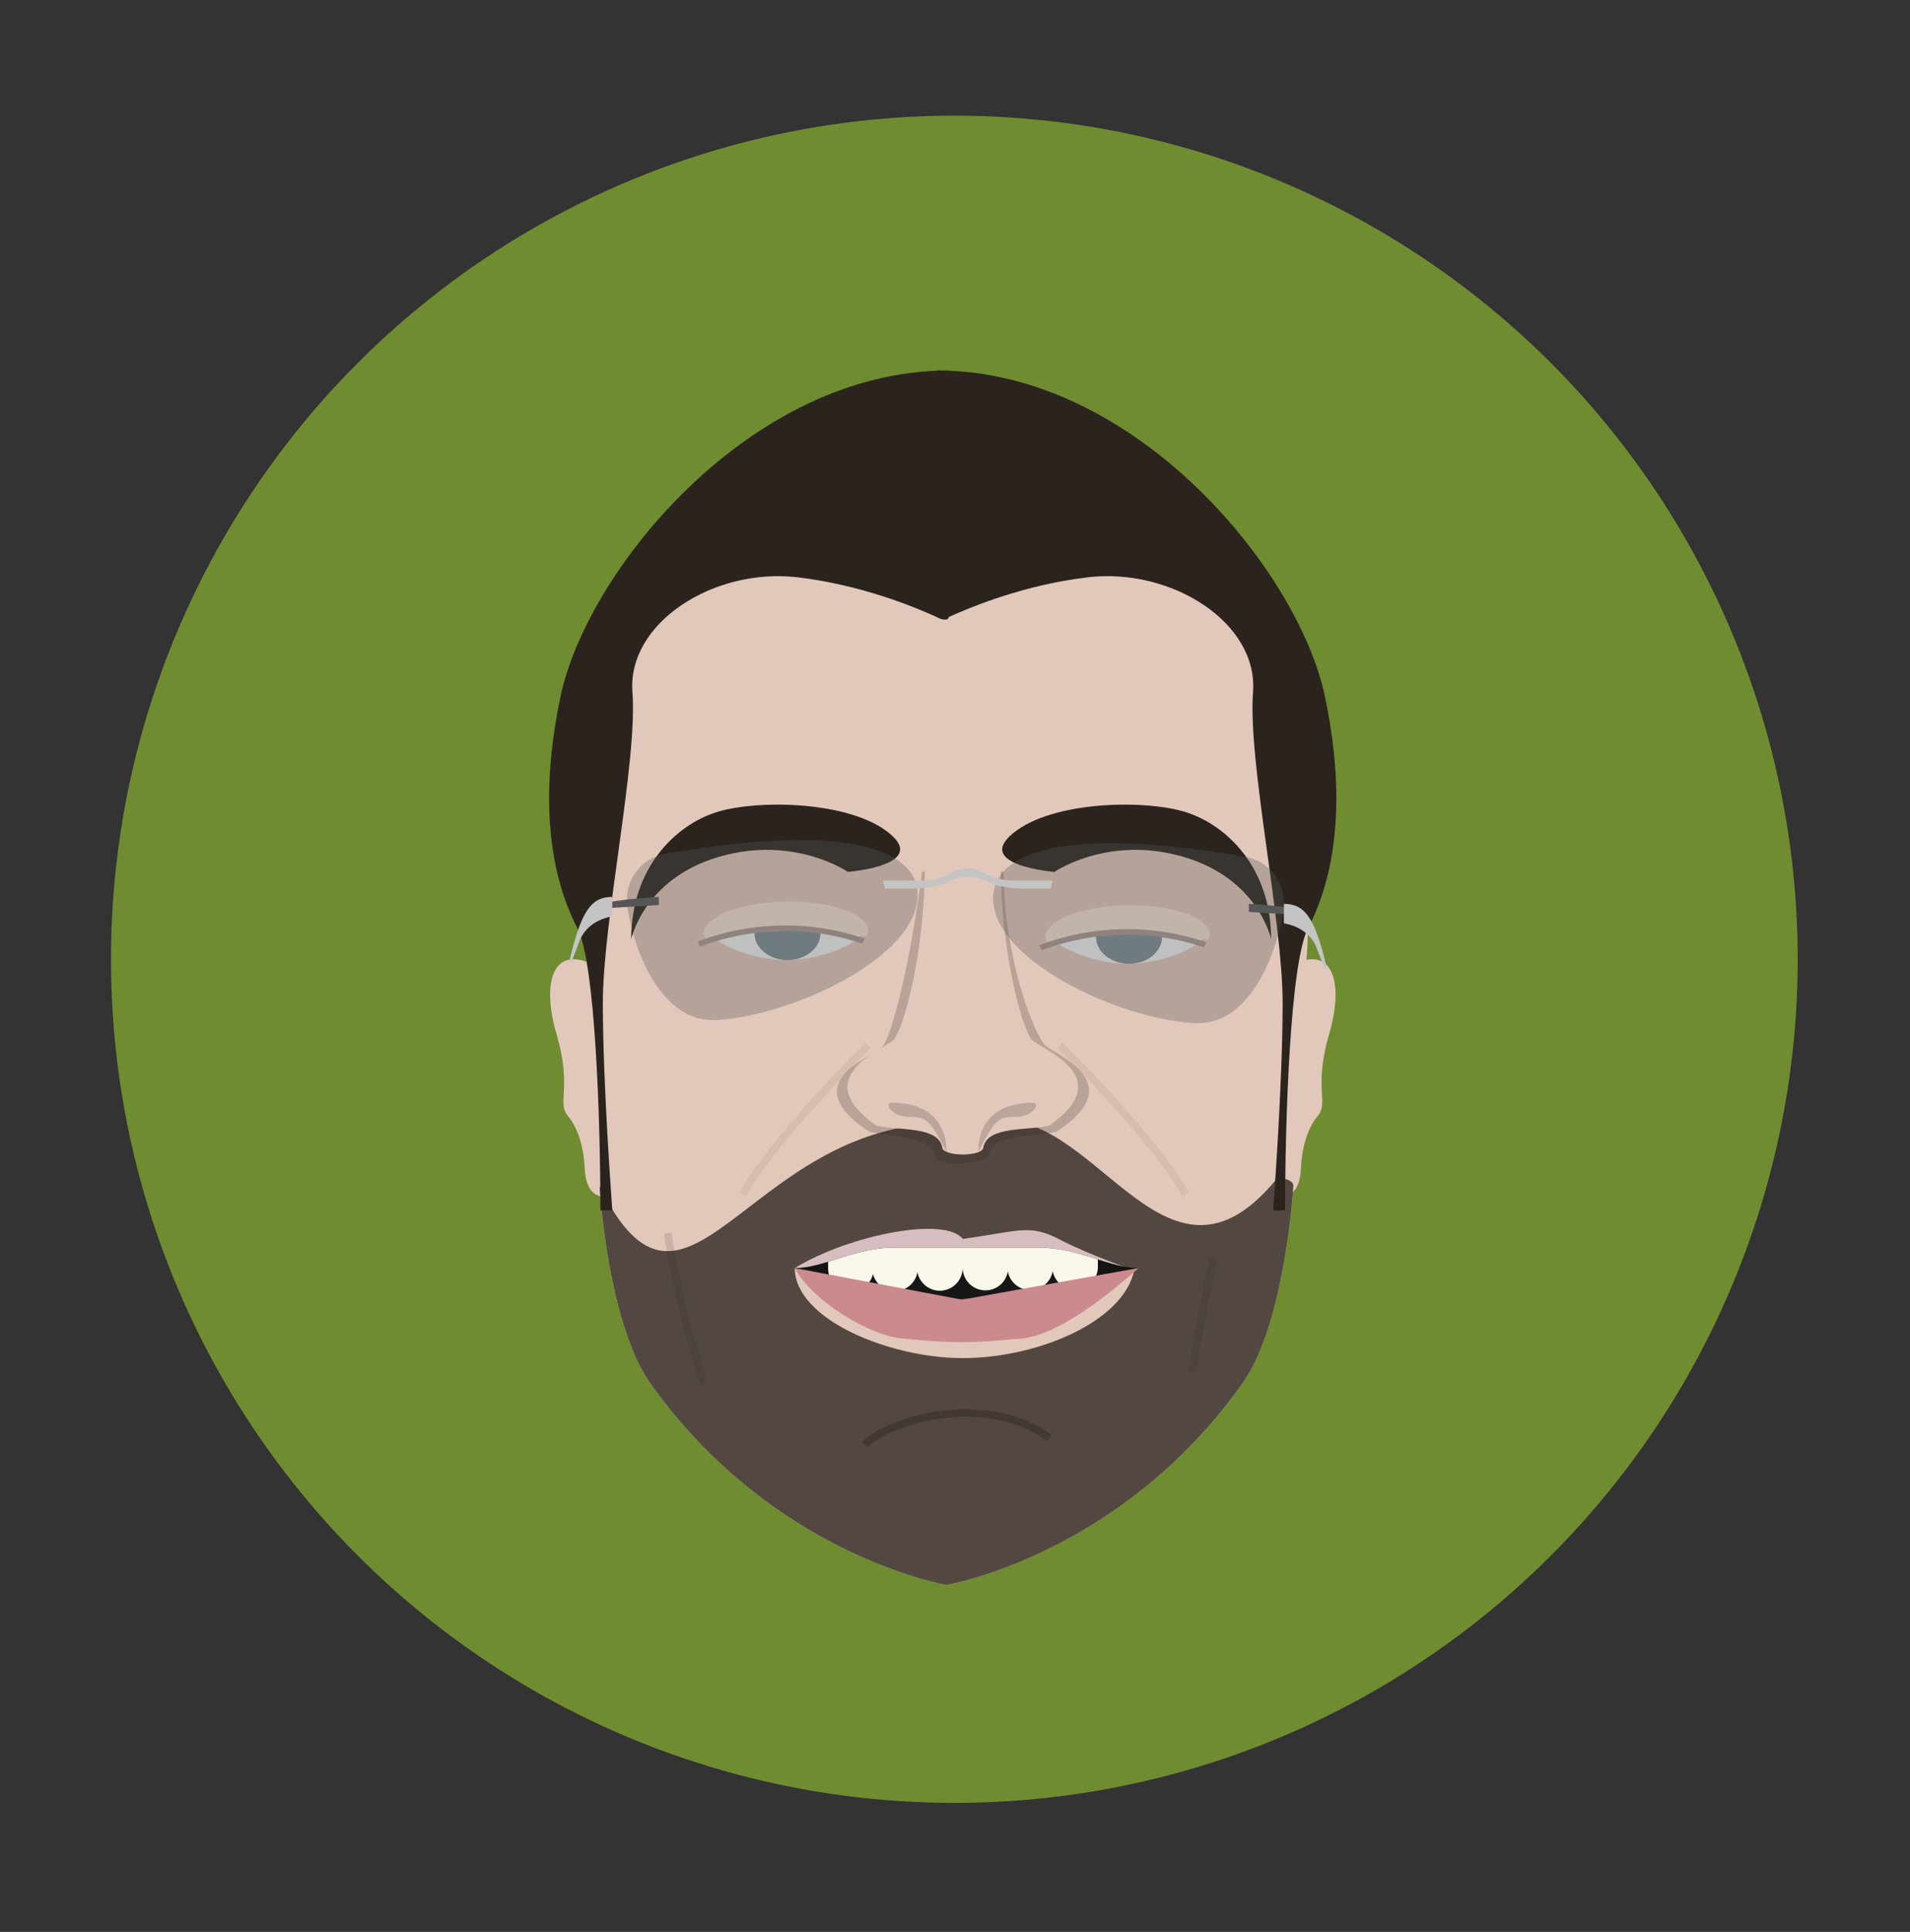 <?xml version="1.0" encoding="utf-8"?>
<!-- Generator: Adobe Illustrator 21.0.0, SVG Export Plug-In . SVG Version: 6.00 Build 0)  -->
<svg version="1.1" id="Layer_1" xmlns="http://www.w3.org/2000/svg" xmlns:xlink="http://www.w3.org/1999/xlink" x="0px" y="0px"
	 viewBox="0 0 124.72 126.11" style="enable-background:new 0 0 124.72 126.11;" xml:space="preserve">
<rect x="0" y="0" width="124.72" height="126.11" fill="#333333" stroke="none"/>
<style type="text/css">
	.st0{fill:#6F8C31;}
	.st1{fill:#E2C8BA;}
	.st2{opacity:0.8;fill:#302924;}
	.st3{fill:#D6BDC0;}
	.st4{fill:#141414;}
	.st5{fill:#2B241E;}
	.st6{fill:#F1F2F2;}
	.st7{opacity:0.83;fill:#66787F;}
	.st8{fill:#F6E0D1;}
	.st9{fill:#A99891;}
	.st10{opacity:0.22;fill:#2B241E;}
	.st11{opacity:0.3;}
	.st12{fill:#231F20;}
	.st13{clip-path:url(#SVGID_2_);fill:#F9F7EA;}
	.st14{fill:#CB8A8D;}
	.st15{opacity:0.2;fill:#231F20;}
	.st16{opacity:0.06;fill:none;stroke:#231F20;stroke-width:0.5;stroke-miterlimit:10;}
	.st17{opacity:0.32;fill:#575656;}
	.st18{opacity:0.34;fill:none;stroke:#231F20;stroke-width:0.5;stroke-miterlimit:10;}
	.st19{opacity:0.13;fill:none;stroke:#231F20;stroke-width:0.5;stroke-miterlimit:10;}
	.st20{fill:#575656;}
	.st21{fill:#C4C4C4;}
</style>
<circle class="st0" cx="62.317" cy="62.62" r="55.07"/>
<g>
	<path class="st1" d="M39.452,63.388c-3.302-2.176-4.151,0.59-3.114,4.111c1.037,3.521,0,4.461,0.754,5.358
		c0.754,0.897,1.037,2.312,1.084,3.349c0.047,1.037,0.33,2.452,2.499,1.792
		C42.845,77.338,39.452,63.388,39.452,63.388z"/>
	<path class="st1" d="M83.678,63.388c3.302-2.176,4.151,0.59,3.114,4.111c-1.037,3.521,0,4.461-0.754,5.358
		c-0.754,0.897-1.037,2.312-1.084,3.349c-0.047,1.037-0.33,2.452-2.499,1.792
		S83.678,63.388,83.678,63.388z"/>
	<path class="st1" d="M85.165,49l-3.567-10.963l-9.498-5.022H61.8H51.5l-9.498,5.022l-3.567,10.963
		c0,0-0.58,13.202,0,14.334c0.58,1.132-0.535,7.12,0.713,14.098c0,0,0.519,8.927,3.322,12.872
		c7.993,11.251,19.329,13.155,19.329,13.155s11.336-1.904,19.329-13.155
		c2.803-3.946,3.322-12.872,3.322-12.872c1.249-6.978,0.134-12.966,0.714-14.098
		C85.744,62.203,85.165,49,85.165,49z"/>
	<path class="st2" d="M83.27,77.067c-6.933,8.345-11.413-3.949-17.826-3.949
		c-1.271,0-2.373,0.212-3.644,0.212c-13.014,0-16.974,15.63-22.651,4.102c0,0,0.061,1.053,0.255,2.597
		c0.371,2.949,1.226,7.685,3.067,10.276c7.993,11.251,19.329,13.155,19.329,13.155
		s11.336-1.904,19.329-13.155c2.803-3.946,3.322-12.872,3.322-12.872
		C84.524,77.025,83.528,76.756,83.27,77.067z M62.871,88.654c-4.823,0-10.973-2.546-10.973-5.876
		c4.291,5.676,13.875,2.623,22.167,0.13C73.364,86.308,67.694,88.654,62.871,88.654z"/>
	<path class="st3" d="M51.898,82.778c3.489-2.139,9.789-3.412,10.973-1.904
		c3.729-0.519,4.363-0.99,6.348,0.047c1.985,1.037,4.822,1.997,4.822,1.997L51.898,82.778z"/>
	<path class="st4" d="M67.835,81.44c-2.593,0-4.715,0-4.715,0s-2.122,0-4.715,0
		c-2.593,0-4.621,1.338-6.507,1.338c5.705,2.752,11.222,1.969,11.222,1.969s5.517,0.783,11.222-1.969
		C72.456,82.778,70.428,81.44,67.835,81.44z"/>
	<path class="st5" d="M86.516,45.464c-1.692-8.043-11.945-20.768-24.577-21.265c0-0.008,0-0.016,0-0.024
		c-0.127,0-0.253,0.009-0.38,0.012c-0.127-0.002-0.252-0.012-0.38-0.012c0,0.008,0,0.016,0,0.024
		c-12.631,0.496-22.885,13.222-24.577,21.265c-1.726,8.204-0.069,12.872,1.105,15.135
		c1.174,2.263,1.497,12.589,1.497,18.414h0.781c0,0-0.621-8.158-0.621-13.534s2.278-15.772,1.933-20.298
		c-0.345-4.526,5.316-8.133,10.77-7.497c4.107,0.479,7.625,1.92,9.113,2.603
		c0.292,0.18,0.759,0.247,0.759,0c1.488-0.683,5.006-2.124,9.113-2.603
		c5.454-0.637,11.115,2.97,10.77,7.497s1.933,14.923,1.933,20.298s-0.621,13.534-0.621,13.534h0.781
		c0-5.824,0.323-16.15,1.497-18.414C86.585,58.336,88.242,53.668,86.516,45.464z"/>
	<path class="st6" d="M56.189,60.307c0.998,0.845-2.177,2.367-4.872,2.367
		c-2.686,0-5.969-1.665-4.866-2.367c1.483-0.944,2.18-1.141,4.866-1.141
		C54.012,59.166,55.199,59.468,56.189,60.307z"/>
	<ellipse class="st7" cx="51.422" cy="60.92" rx="2.154" ry="1.754"/>
	<path class="st8" d="M56.567,61.114c-0.001,0.002-0.001,0.002-0.002,0.003
		c-3.396-0.545-7.101-0.478-10.475,0.189c-0.001-0.002-0.001-0.002-0.002-0.003
		c-0.028-0.045-0.052-0.09-0.064-0.137c-0.505-0.955,1.734-2.249,5.262-2.313
		c3.539-0.063,5.811,1.149,5.342,2.121C56.615,61.022,56.594,61.067,56.567,61.114z"/>
	<path class="st9" d="M45.558,61.464c3.5-1.332,7.354-1.402,10.9-0.197
		c-0.045,0.116-0.093,0.226-0.15,0.331c-3.445-1.162-7.186-1.094-10.587,0.192
		C45.66,61.686,45.608,61.577,45.558,61.464z"/>
	<path class="st6" d="M78.492,60.546c0.998,0.845-2.177,2.367-4.872,2.367
		c-2.686,0-5.969-1.665-4.866-2.367c1.483-0.944,2.18-1.141,4.866-1.141
		C76.315,59.405,77.501,59.707,78.492,60.546z"/>
	<ellipse class="st7" cx="73.725" cy="61.159" rx="2.154" ry="1.754"/>
	<path class="st8" d="M78.87,61.353c-0.001,0.002-0.001,0.002-0.002,0.003
		c-3.396-0.545-7.101-0.478-10.475,0.189c-0.001-0.002-0.001-0.002-0.002-0.003
		c-0.028-0.045-0.052-0.09-0.064-0.137c-0.505-0.955,1.734-2.249,5.262-2.313
		c3.539-0.063,5.811,1.149,5.342,2.121C78.918,61.261,78.896,61.307,78.87,61.353z"/>
	<path class="st10" d="M68.255,68.238c-0.687-0.637-2.713-5.672-2.713-11.33l-2.67-0.566l-2.67,0.566
		c-0.711,5.709-1.962,10.858-2.649,11.494c-0.687,0.637-5.667,2.297-0.784,5.48
		c1.45,0.354,3.985,0.226,4.29,1.64c0,0.637,3.536,0.477,3.536-0.159
		c0.305-1.415,2.931-1.128,4.381-1.481C73.857,70.7,68.941,68.874,68.255,68.238z"/>
	<path class="st9" d="M67.861,61.703c3.5-1.332,7.354-1.402,10.9-0.197
		c-0.045,0.116-0.093,0.226-0.15,0.331c-3.445-1.162-7.186-1.094-10.587,0.192
		C67.962,61.925,67.911,61.817,67.861,61.703z"/>
	<path class="st1" d="M67.397,67.884c-0.637-0.637-2.051-5.729-2.051-11.387l-2.475-0.566l-2.475,0.566
		c0,5.658-1.415,10.75-2.051,11.387c-0.637,0.637-5.658,2.405-1.132,5.587
		c1.344,0.354,4.031,0,4.314,1.415c0,0.637,2.688,0.637,2.688,0c0.283-1.415,2.97-1.061,4.314-1.415
		C73.055,70.289,68.034,68.521,67.397,67.884z"/>
	<g id="_x36__8_" class="st11">
		<path class="st12" d="M55.613,82.63c0.19,1.753,3.367,3.148,7.258,3.148
			c3.891,0,7.067-1.395,7.257-3.148H55.613z"/>
	</g>
	<g>
		<defs>
			<path id="SVGID_1_" d="M67.835,81.44c-2.593,0-4.715,0-4.715,0s-2.122,0-4.715,0
				c-2.593,0-4.621,1.338-6.507,1.338c5.705,2.752,11.222,1.969,11.222,1.969s5.517,0.783,11.222-1.969
				C72.456,82.778,70.428,81.44,67.835,81.44z"/>
		</defs>
		<clipPath id="SVGID_2_">
			<use xlink:href="#SVGID_1_"  style="overflow:visible;"/>
		</clipPath>
		<path class="st13" d="M71.679,81.304l0.011,1.388c0.007,0.819-0.65,1.491-1.479,1.499
			c-0.73,0.004-1.341-0.525-1.472-1.221c-0.112,0.697-0.719,1.236-1.454,1.243
			c-0.732,0.003-1.346-0.521-1.478-1.222c-0.11,0.705-0.713,1.237-1.449,1.242
			c-0.823,0.007-1.492-0.655-1.499-1.476c0.007,0.821-0.66,1.492-1.48,1.499
			c-0.734,0.005-1.346-0.523-1.472-1.22c-0.118,0.698-0.716,1.236-1.455,1.24
			c-0.698,0.007-1.274-0.467-1.447-1.103c-0.158,0.638-0.734,1.122-1.428,1.125
			c-0.822,0.007-1.496-0.655-1.502-1.476l-0.009-1.386L71.679,81.304z"/>
	</g>
	<path class="st5" d="M41.219,61.307c0-4.668,2.9-7.426,5.517-8.275
		c2.617-0.849,8.699-0.778,11.316,1.344c2.617,2.122-2.688,2.54-2.688,2.54
		s-3.497-2.419-8.416-0.984C42.028,57.366,41.219,61.307,41.219,61.307z"/>
	<path class="st5" d="M83.002,61.307c0-4.668-2.9-7.426-5.517-8.275s-8.699-0.778-11.316,1.344
		s2.688,2.54,2.688,2.54s3.497-2.419,8.416-0.984C82.193,57.366,83.002,61.307,83.002,61.307z"/>
	<path class="st14" d="M62.82,84.84l-10.921-2.063c1.061,2.072,5.057,4.627,7.426,4.627
		c3.077,0.318,4.385,0.248,6.99,0c2.369,0,5.693-2.546,8.027-4.627L62.82,84.84z"/>
	<path class="st15" d="M58.299,71.986c1.91,0,3.501,0.92,3.501,3.2
		c-1.096-2.175-1.379-2.281-2.475-2.281S57.632,71.946,58.299,71.986z"/>
	<path class="st15" d="M67.383,71.986c-1.91,0-3.501,0.92-3.501,3.2
		c1.096-2.175,1.379-2.281,2.475-2.281C67.454,72.906,68.051,71.946,67.383,71.986z"/>
	<path class="st16" d="M56.688,68.238c-4.068,4.068-7.38,8.036-8.184,9.76"/>
	<path class="st16" d="M69.219,68.238c4.068,4.068,7.38,8.036,8.184,9.76"/>
	<path class="st17" d="M43.443,55.736c-1.618,0.283-2.714,1.802-2.479,3.427
		c0.465,3.218,2.371,7.656,5.842,7.424c4.951-0.33,11.929-3.709,12.966-7.183
		C60.757,56.109,57.096,53.351,43.443,55.736z"/>
	<path class="st17" d="M81.327,55.939c1.618,0.283,2.714,1.802,2.479,3.427
		c-0.465,3.218-2.371,7.656-5.842,7.424c-4.951-0.33-11.929-3.709-12.966-7.183
		C64.013,56.312,67.674,53.554,81.327,55.939z"/>
	<path class="st18" d="M56.458,94.312c1.704-1.704,8.059-3.442,12.076-0.424"/>
	<path class="st19" d="M43.6,80.497c0.754,4.951,2.352,9.807,2.352,9.807"/>
	<path class="st19" d="M79.198,82.147c-1.132,5.894-1.367,7.45-1.367,7.45"/>
	<path class="st20" d="M39.981,58.851c1.485-0.232,3.041-0.303,3.041-0.303v0.53l-3.271,0.195v-0.422
		H39.981z"/>
	<path class="st21" d="M37.205,62.617c0.76-3.149,1.397-4.069,2.776-4.069c0,0.884,0,1.273,0,1.273
		s-1.591,0.177-2.139,1.609c-0.548,1.432-0.548,1.432-0.548,1.432L37.205,62.617z"/>
	<path class="st20" d="M84.588,59.305c-1.485-0.232-3.041-0.303-3.041-0.303v0.53l3.271,0.195v-0.422
		H84.588z"/>
	<path class="st21" d="M86.613,63.071c-0.76-3.149-1.397-4.069-2.776-4.069c0,0.884,0,1.273,0,1.273
		s1.591,0.177,2.139,1.609c0.548,1.432,0.548,1.432,0.548,1.432L86.613,63.071z"/>
	<path class="st21" d="M66.279,57.488c0,0-1.061,0.058-2.169-0.572c-0.613-0.3-0.919-0.23-0.919-0.23
		s-0.306-0.071-0.919,0.23c-1.108,0.63-2.169,0.572-2.169,0.572s-0.471,0-2.452,0l0.141,0.519
		c0,0,0.872,0,1.674,0c0.802,0,1.768-0.165,2.094-0.283c0.326-0.118,0.57-0.471,1.631-0.471
		s1.305,0.354,1.631,0.471c0.326,0.118,1.292,0.283,2.094,0.283c0.802,0,1.674,0,1.674,0l0.141-0.519
		C66.751,57.488,66.279,57.488,66.279,57.488z"/>
</g>
</svg>

